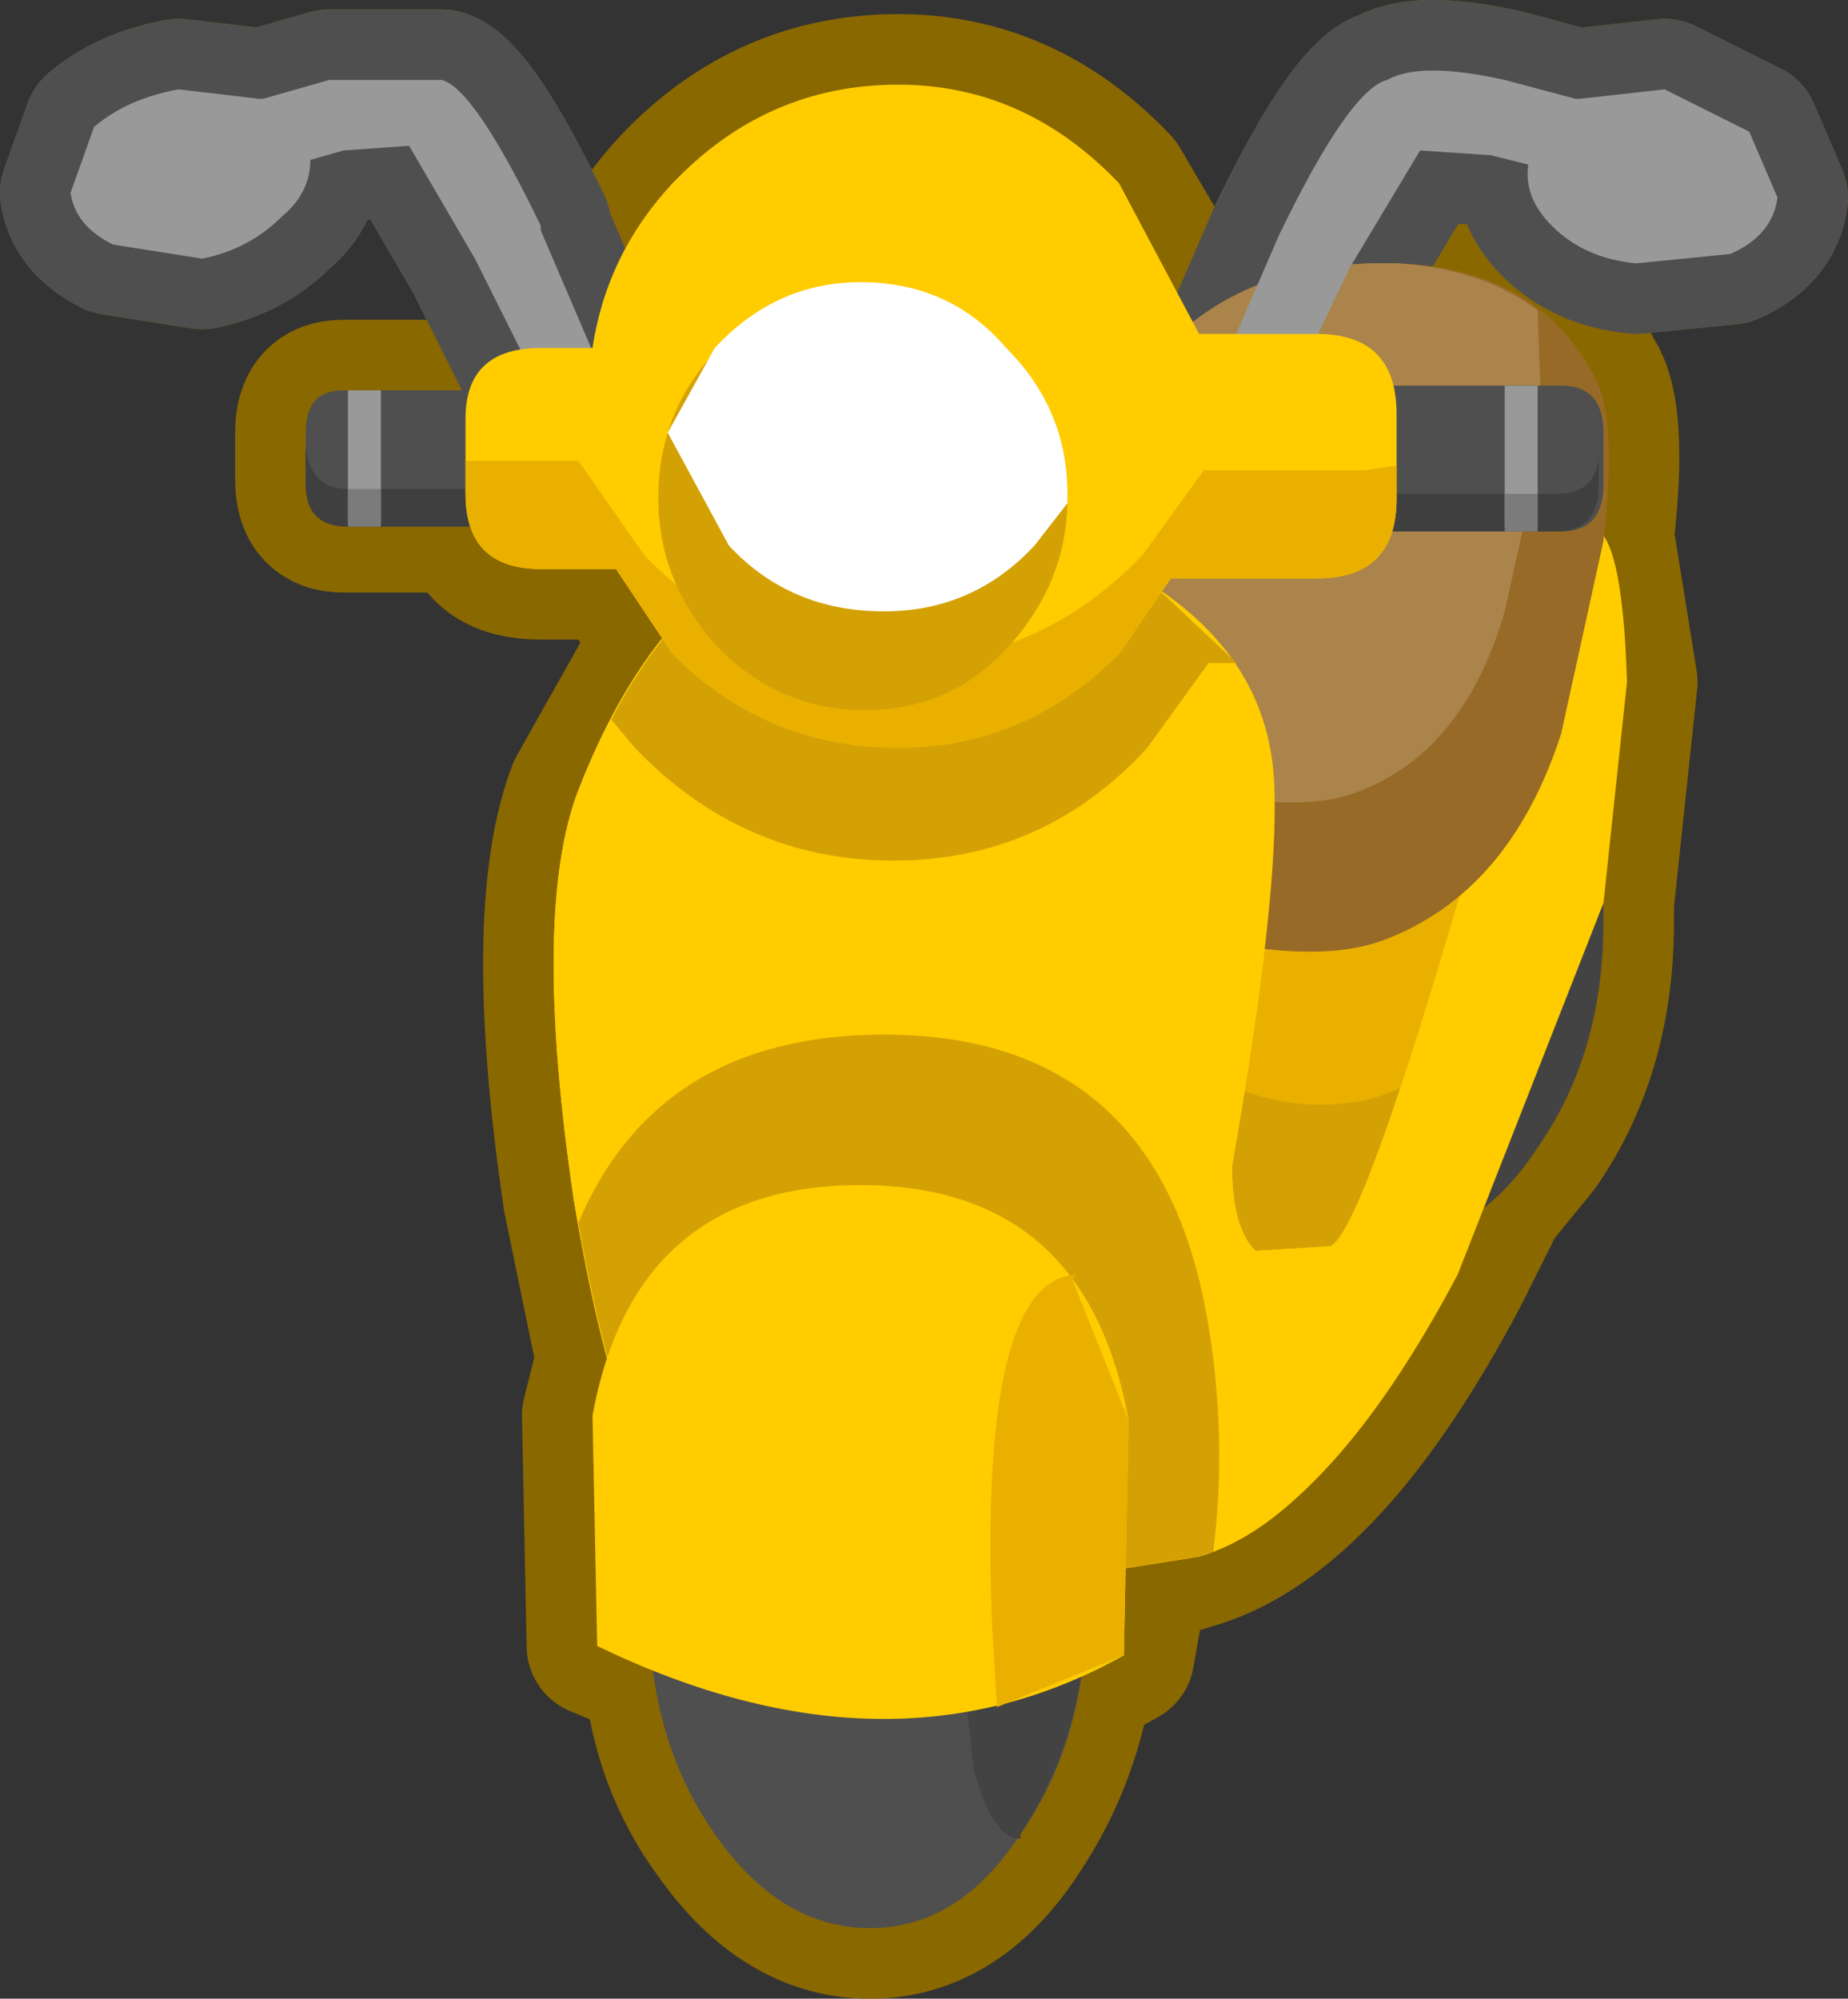 <?xml version="1.0" encoding="UTF-8" standalone="no"?>
<svg xmlns:xlink="http://www.w3.org/1999/xlink" height="21.25px" width="19.65px" xmlns="http://www.w3.org/2000/svg">
  <rect width="100%" height="100%" fill="#333333" stroke="none"/>
  <g transform="matrix(1.0, 0.0, 0.0, 1.0, 9.8, 10.6)">
    <path d="M5.05 -7.8 Q6.55 -7.75 7.15 -6.6 7.4 -6.2 7.25 -4.9 L7.5 -3.35 7.25 -1.0 7.25 -0.8 Q7.25 0.6 6.55 1.6 L6.1 2.15 5.7 2.95 Q4.35 5.5 2.95 5.95 L2.3 6.15 2.15 7.0 1.7 7.25 Q1.55 8.15 1.05 8.9 0.4 9.9 -0.55 9.9 -1.5 9.9 -2.2 8.9 -2.75 8.15 -2.85 7.15 L-3.45 6.9 -3.5 4.45 -3.35 3.85 -3.7 2.15 Q-4.15 -0.9 -3.65 -2.2 L-2.75 -3.8 -3.25 -4.55 -4.05 -4.55 Q-4.7 -4.55 -4.8 -5.05 L-6.15 -5.05 Q-6.55 -5.05 -6.55 -5.5 L-6.55 -6.0 Q-6.55 -6.45 -6.15 -6.45 L-4.8 -6.45 Q-4.7 -6.8 -4.25 -6.85 L-4.75 -7.85 -5.45 -9.05 -6.15 -9.0 -6.5 -8.9 Q-6.5 -8.55 -6.8 -8.3 -7.15 -7.95 -7.65 -7.85 L-8.6 -8.0 Q-9.0 -8.2 -9.05 -8.55 L-8.8 -9.25 Q-8.45 -9.55 -7.9 -9.65 L-7.05 -9.55 -7.0 -9.55 -6.3 -9.75 -5.1 -9.75 Q-4.75 -9.65 -4.05 -8.2 L-4.05 -8.15 -3.5 -6.95 Q-3.35 -7.9 -2.65 -8.65 -1.65 -9.7 -0.25 -9.7 1.1 -9.7 2.1 -8.65 L2.95 -7.2 3.55 -7.55 3.8 -8.1 Q4.55 -9.65 4.95 -9.75 5.3 -9.95 6.2 -9.75 L6.95 -9.55 7.0 -9.55 7.9 -9.65 8.8 -9.2 9.1 -8.5 Q9.05 -8.1 8.6 -7.9 L7.6 -7.8 Q7.05 -7.85 6.7 -8.2 6.4 -8.5 6.45 -8.85 L6.05 -8.95 5.3 -9.0 4.6 -7.8 5.05 -7.8" fill="#8a6800" fill-rule="evenodd" stroke="none"/>
    <path d="M5.05 -7.8 Q6.55 -7.75 7.15 -6.6 7.4 -6.2 7.25 -4.9 L7.5 -3.35 7.25 -1.0 7.25 -0.8 Q7.25 0.6 6.55 1.6 L6.1 2.15 5.7 2.95 Q4.35 5.5 2.95 5.95 L2.3 6.15 2.15 7.0 1.7 7.25 Q1.55 8.15 1.05 8.9 0.4 9.9 -0.55 9.9 -1.5 9.9 -2.2 8.9 -2.75 8.15 -2.85 7.15 L-3.45 6.9 -3.5 4.45 -3.35 3.85 -3.7 2.15 Q-4.15 -0.9 -3.65 -2.2 L-2.75 -3.8 -3.25 -4.55 -4.05 -4.55 Q-4.7 -4.55 -4.8 -5.05 L-6.15 -5.05 Q-6.55 -5.05 -6.55 -5.5 L-6.55 -6.0 Q-6.55 -6.45 -6.15 -6.45 L-4.8 -6.45 Q-4.7 -6.8 -4.25 -6.85 L-4.75 -7.85 -5.45 -9.05 -6.15 -9.0 -6.5 -8.9 Q-6.5 -8.55 -6.8 -8.3 -7.15 -7.95 -7.65 -7.85 L-8.6 -8.0 Q-9.0 -8.2 -9.05 -8.55 L-8.8 -9.25 Q-8.45 -9.55 -7.9 -9.65 L-7.05 -9.55 -7.0 -9.55 -6.3 -9.75 -5.1 -9.75 Q-4.75 -9.65 -4.05 -8.2 L-4.05 -8.15 -3.5 -6.95 Q-3.35 -7.9 -2.65 -8.65 -1.65 -9.7 -0.25 -9.7 1.1 -9.7 2.1 -8.65 L2.95 -7.2 3.55 -7.55 3.8 -8.1 Q4.55 -9.65 4.95 -9.75 5.3 -9.95 6.2 -9.75 L6.95 -9.55 7.0 -9.55 7.9 -9.65 8.8 -9.2 9.1 -8.5 Q9.05 -8.1 8.6 -7.9 L7.6 -7.8 Q7.05 -7.85 6.7 -8.2 6.4 -8.5 6.45 -8.85 L6.05 -8.95 5.3 -9.0 4.6 -7.8 5.05 -7.8 Z" fill="none" stroke="#8a6800" stroke-linecap="round" stroke-linejoin="round" stroke-width="1.5"/>
    <path d="M-6.5 -8.9 Q-6.5 -8.55 -6.8 -8.3 -7.15 -7.95 -7.65 -7.85 L-8.6 -8.0 Q-9.0 -8.2 -9.05 -8.55 L-8.8 -9.25 Q-8.45 -9.55 -7.9 -9.65 L-7.05 -9.55 -7.0 -9.55 -6.3 -9.75 -5.1 -9.75 Q-4.75 -9.65 -4.05 -8.2 L-4.05 -8.15 -3.45 -6.75 -3.55 -6.45 -3.8 -6.35 -4.1 -6.45 -4.2 -6.75 -4.75 -7.85 -5.45 -9.05 -6.15 -9.0 -6.5 -8.9" fill="#999999" fill-rule="evenodd" stroke="none"/>
    <path d="M-6.5 -8.9 Q-6.5 -8.55 -6.8 -8.3 -7.15 -7.95 -7.65 -7.85 L-8.6 -8.0 Q-9.0 -8.2 -9.05 -8.55 L-8.8 -9.25 Q-8.45 -9.55 -7.9 -9.65 L-7.05 -9.55 -7.0 -9.55 -6.3 -9.75 -5.1 -9.75 Q-4.75 -9.65 -4.05 -8.2 L-4.05 -8.15 -3.45 -6.75 -3.55 -6.45 -3.8 -6.35 -4.1 -6.45 -4.2 -6.75 -4.75 -7.85 -5.45 -9.05 -6.15 -9.0 -6.5 -8.9 Z" fill="none" stroke="#4f4f4f" stroke-linecap="round" stroke-linejoin="round" stroke-width="1.5"/>
    <path d="M8.8 -9.2 L9.1 -8.5 Q9.05 -8.1 8.6 -7.9 L7.6 -7.8 Q7.05 -7.85 6.7 -8.2 6.4 -8.5 6.45 -8.85 L6.05 -8.95 5.3 -9.0 4.55 -7.75 4.0 -6.6 3.85 -6.3 3.6 -6.15 Q3.4 -6.15 3.3 -6.3 3.15 -6.4 3.15 -6.6 L3.8 -8.1 Q4.55 -9.65 4.95 -9.75 5.3 -9.95 6.2 -9.75 L6.95 -9.55 7.0 -9.55 7.9 -9.65 8.8 -9.2" fill="#999999" fill-rule="evenodd" stroke="none"/>
    <path d="M8.8 -9.2 L7.9 -9.65 7.0 -9.55 6.95 -9.55 6.2 -9.75 Q5.3 -9.95 4.95 -9.75 4.55 -9.65 3.8 -8.1 L3.15 -6.6 Q3.15 -6.4 3.3 -6.3 3.4 -6.15 3.6 -6.15 L3.85 -6.3 4.0 -6.6 4.55 -7.75 5.3 -9.0 6.05 -8.95 6.45 -8.85 Q6.4 -8.5 6.7 -8.2 7.05 -7.85 7.6 -7.8 L8.6 -7.9 Q9.05 -8.1 9.1 -8.5 L8.8 -9.2 Z" fill="none" stroke="#4f4f4f" stroke-linecap="round" stroke-linejoin="round" stroke-width="1.5"/>
    <path d="M7.25 -0.8 Q7.25 0.6 6.55 1.6 5.9 2.6 4.95 2.6 4.0 2.6 3.3 1.6 2.6 0.6 2.6 -0.8 2.6 -2.25 3.3 -3.25 4.0 -4.25 4.95 -4.25 5.9 -4.25 6.55 -3.25 7.25 -2.25 7.25 -0.8" fill="#434343" fill-rule="evenodd" stroke="none"/>
    <path d="M1.75 6.5 Q1.75 7.9 1.05 8.9 0.4 9.9 -0.55 9.9 -1.5 9.9 -2.2 8.9 -2.9 7.9 -2.9 6.5 -2.9 5.05 -2.2 4.05 -1.5 3.05 -0.55 3.05 0.4 3.05 1.05 4.05 1.75 5.05 1.75 6.5" fill="#4f4f4f" fill-rule="evenodd" stroke="none"/>
    <path d="M2.05 -0.25 L3.95 -2.15 6.75 -1.5 5.4 2.4 4.05 4.05 2.55 2.7 2.05 -0.25" fill="#eab000" fill-rule="evenodd" stroke="none"/>
    <path d="M6.7 -1.5 L6.6 -1.15 6.65 -1.55 6.7 -1.5 M6.3 -0.25 L5.35 2.4 4.0 4.05 2.5 2.7 2.05 -0.1 2.7 0.6 Q3.65 1.3 4.7 1.1 5.75 0.85 6.25 -0.25 L6.3 -0.25" fill="#d4a105" fill-rule="evenodd" stroke="none"/>
    <path d="M-0.05 -5.15 Q1.35 -5.15 2.5 -4.35 3.7 -3.55 3.75 -2.25 3.8 -1.05 3.3 1.8 3.3 2.45 3.55 2.7 L4.35 2.65 Q4.7 2.45 5.8 -1.35 6.85 -5.0 7.1 -5.0 7.45 -5.0 7.5 -3.35 L7.25 -1.0 5.7 2.95 Q4.35 5.5 2.95 5.95 L0.1 6.4 Q-1.7 6.45 -2.4 5.8 -3.2 5.15 -3.7 2.15 -4.15 -0.9 -3.65 -2.2 -2.5 -5.15 -0.05 -5.15" fill="#ffcc00" fill-rule="evenodd" stroke="none"/>
    <path d="M7.15 -6.6 Q7.4 -6.2 7.25 -4.85 L6.8 -2.8 Q6.25 -1.1 4.9 -0.6 3.8 -0.2 1.3 -1.15 L1.2 -2.95 Q1.65 -5.7 2.3 -6.55 3.2 -7.85 5.05 -7.8 6.55 -7.75 7.15 -6.6" fill="#986a27" fill-rule="evenodd" stroke="none"/>
    <path d="M1.4 -2.65 L1.4 -3.5 Q1.7 -5.8 2.3 -6.55 3.2 -7.85 5.05 -7.8 5.95 -7.75 6.55 -7.3 L6.6 -5.9 6.2 -4.1 Q5.75 -2.55 4.55 -2.15 3.6 -1.85 1.4 -2.65" fill="#aa844b" fill-rule="evenodd" stroke="none"/>
    <path d="M0.85 3.8 L1.05 4.05 Q1.75 5.05 1.75 6.45 1.75 7.85 1.05 8.9 L1.05 8.95 Q0.75 8.95 0.55 8.2 L0.35 6.3 0.55 4.45 0.85 3.8" fill="#434343" fill-rule="evenodd" stroke="none"/>
    <path d="M-0.05 -5.15 Q1.35 -5.15 2.5 -4.35 3.7 -3.55 3.75 -2.25 3.8 -1.05 3.3 1.8 3.3 2.45 3.55 2.7 L4.35 2.65 4.35 4.95 Q3.65 5.75 2.95 5.95 L0.1 6.4 Q-1.7 6.45 -2.4 5.8 -3.2 5.15 -3.7 2.15 -4.15 -0.9 -3.65 -2.2 -2.5 -5.15 -0.05 -5.15" fill="#ffcc00" fill-rule="evenodd" stroke="none"/>
    <path d="M2.4 -2.65 Q1.3 -1.45 -0.3 -1.45 -1.9 -1.45 -3.05 -2.65 L-3.3 -2.95 Q-2.15 -5.15 -0.05 -5.15 1.35 -5.15 2.5 -4.35 L3.35 -3.55 3.05 -3.55 2.4 -2.65" fill="#d4a105" fill-rule="evenodd" stroke="none"/>
    <path d="M3.05 3.5 Q3.25 4.7 3.1 5.9 L2.95 5.95 0.1 6.4 Q-1.7 6.45 -2.4 5.8 -3.15 5.2 -3.65 2.4 -2.8 0.4 -0.4 0.4 2.55 0.4 3.05 3.5" fill="#d4a105" fill-rule="evenodd" stroke="none"/>
    <path d="M2.15 7.0 Q-0.35 8.4 -3.45 6.9 L-3.5 4.45 Q-3.05 2.0 -0.65 2.0 1.75 2.0 2.2 4.5 L2.15 7.0" fill="#ffcc00" fill-rule="evenodd" stroke="none"/>
    <path d="M6.8 -6.5 L4.55 -6.5 4.55 -4.95 6.8 -4.95 Q7.25 -4.95 7.25 -5.45 L7.25 -6.0 Q7.25 -6.5 6.8 -6.5" fill="#4f4f4f" fill-rule="evenodd" stroke="none"/>
    <path d="M-6.15 -6.45 L-4.1 -6.45 -4.1 -5.05 -6.15 -5.05 Q-6.55 -5.05 -6.55 -5.5 L-6.55 -6.0 Q-6.55 -6.45 -6.15 -6.45" fill="#4f4f4f" fill-rule="evenodd" stroke="none"/>
    <path d="M-6.5 -8.9 Q-6.5 -8.55 -6.8 -8.3 -7.15 -7.95 -7.65 -7.85 L-8.6 -8.0 Q-9.0 -8.2 -9.05 -8.55 L-8.8 -9.25 Q-8.45 -9.55 -7.9 -9.65 L-7.05 -9.55 -7.0 -9.55 -6.3 -9.75 -5.1 -9.75 Q-4.75 -9.65 -4.05 -8.2 L-4.05 -8.15 -3.45 -6.75 -3.55 -6.45 -3.8 -6.35 -4.1 -6.45 -4.2 -6.75 -4.75 -7.85 -5.45 -9.05 -6.15 -9.0 -6.5 -8.9" fill="#999999" fill-rule="evenodd" stroke="none"/>
    <path d="M8.8 -9.2 L9.1 -8.5 Q9.05 -8.1 8.6 -7.9 L7.6 -7.8 Q7.05 -7.85 6.7 -8.2 6.4 -8.5 6.45 -8.85 L6.05 -8.95 5.3 -9.0 4.55 -7.75 4.0 -6.6 3.85 -6.3 3.6 -6.15 Q3.4 -6.15 3.3 -6.3 3.15 -6.4 3.15 -6.6 L3.8 -8.1 Q4.55 -9.65 4.95 -9.75 5.3 -9.95 6.2 -9.75 L6.95 -9.55 7.0 -9.55 7.9 -9.65 8.8 -9.2" fill="#999999" fill-rule="evenodd" stroke="none"/>
    <path d="M4.5 -4.95 L4.5 -5.35 6.75 -5.35 Q7.2 -5.35 7.2 -5.8 L7.2 -5.45 Q7.2 -4.95 6.75 -4.95 L4.5 -4.95" fill="#3f3f3f" fill-rule="evenodd" stroke="none"/>
    <path d="M-4.1 -5.0 L-6.1 -5.0 Q-6.55 -5.0 -6.55 -5.45 L-6.55 -5.85 Q-6.5 -5.4 -6.1 -5.4 L-4.1 -5.4 -4.1 -5.0" fill="#3f3f3f" fill-rule="evenodd" stroke="none"/>
    <path d="M-0.25 -9.7 Q1.1 -9.7 2.1 -8.65 L2.95 -7.05 4.2 -7.05 Q5.05 -7.05 5.05 -6.2 L5.05 -5.3 Q5.05 -4.45 4.2 -4.45 L2.65 -4.45 2.1 -3.65 Q1.1 -2.65 -0.25 -2.65 -1.65 -2.65 -2.65 -3.65 L-3.25 -4.55 -4.05 -4.55 Q-4.85 -4.55 -4.85 -5.35 L-4.85 -6.15 Q-4.85 -6.9 -4.05 -6.9 L-3.5 -6.9 Q-3.35 -7.9 -2.65 -8.65 -1.65 -9.7 -0.25 -9.7" fill="#ffcc00" fill-rule="evenodd" stroke="none"/>
    <path d="M1.65 2.95 L1.6 3.0 2.2 4.5 2.15 7.0 0.8 7.55 0.75 6.7 Q0.6 3.0 1.65 2.95" fill="#eab000" fill-rule="evenodd" stroke="none"/>
    <path d="M-6.1 -6.45 L-5.75 -6.45 -5.75 -5.05 -6.1 -5.05 -6.1 -6.45" fill="#999999" fill-rule="evenodd" stroke="none"/>
    <path d="M6.55 -6.5 L6.55 -5.0 6.2 -5.0 6.2 -6.5 6.55 -6.5" fill="#999999" fill-rule="evenodd" stroke="none"/>
    <path d="M6.55 -4.95 L6.2 -4.95 6.2 -5.35 6.55 -5.35 6.55 -4.95" fill="#7b7b7b" fill-rule="evenodd" stroke="none"/>
    <path d="M-6.1 -5.0 L-6.1 -5.4 -5.75 -5.4 -5.75 -5.0 -6.1 -5.0" fill="#7b7b7b" fill-rule="evenodd" stroke="none"/>
    <path d="M5.05 -5.3 Q5.05 -4.45 4.2 -4.45 L2.65 -4.45 2.1 -3.65 Q1.1 -2.65 -0.25 -2.65 -1.65 -2.65 -2.65 -3.65 L-3.25 -4.55 -4.05 -4.55 Q-4.85 -4.55 -4.85 -5.35 L-4.85 -5.7 -4.55 -5.7 -3.65 -5.7 -2.95 -4.7 Q-1.85 -3.55 -0.3 -3.55 1.25 -3.55 2.35 -4.7 L3.0 -5.6 4.7 -5.6 5.05 -5.65 5.05 -5.3" fill="#eab000" fill-rule="evenodd" stroke="none"/>
    <path d="M1.55 -5.3 Q1.55 -4.4 0.9 -3.7 0.3 -3.05 -0.6 -3.05 -1.5 -3.05 -2.15 -3.7 -2.8 -4.4 -2.8 -5.3 -2.8 -6.25 -2.15 -6.9 -1.5 -7.55 -0.6 -7.55 0.3 -7.55 0.9 -6.9 1.55 -6.25 1.55 -5.3" fill="#d4a105" fill-rule="evenodd" stroke="none"/>
    <path d="M1.55 -5.35 L1.55 -5.25 1.2 -4.8 Q0.55 -4.1 -0.4 -4.1 -1.4 -4.1 -2.05 -4.8 L-2.7 -6.0 -2.2 -6.9 Q-1.55 -7.6 -0.65 -7.6 0.3 -7.6 0.9 -6.9 1.55 -6.25 1.55 -5.35" fill="#ffffff" fill-rule="evenodd" stroke="none"/>
  </g>
</svg>
